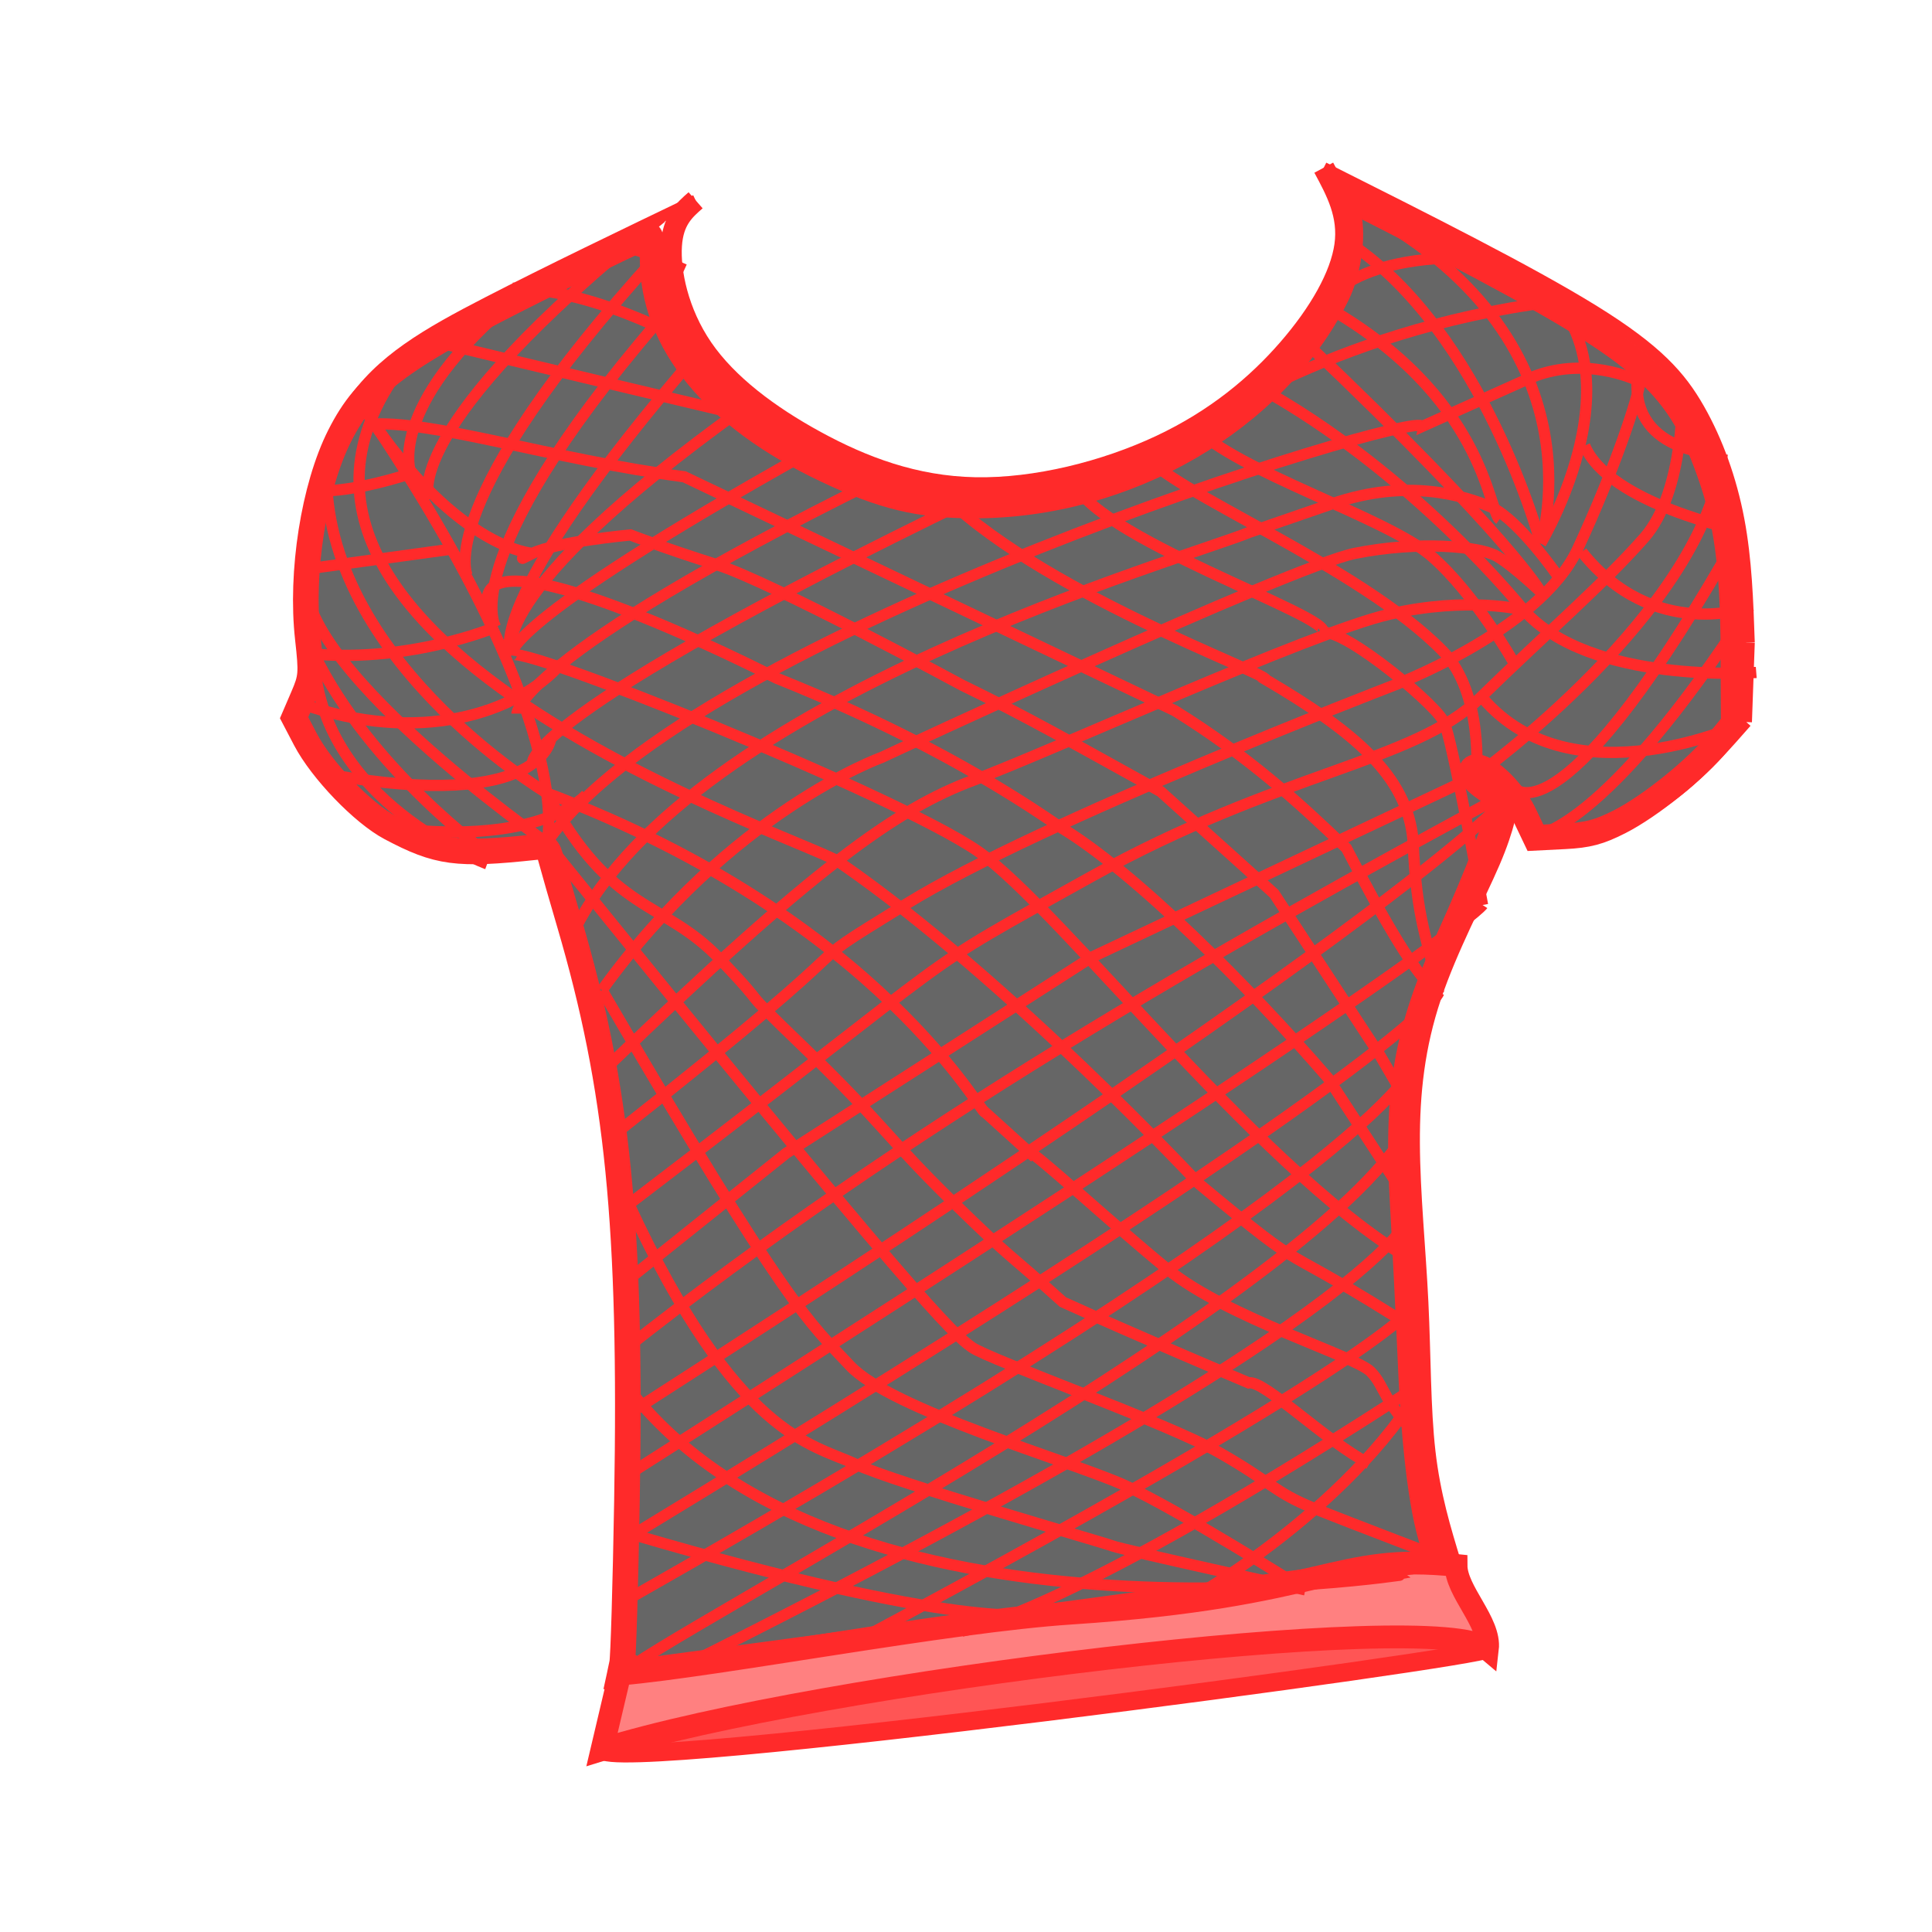 <?xml version="1.0" encoding="UTF-8" standalone="no"?>
<!-- Created with Inkscape (http://www.inkscape.org/) -->

<svg
   xmlns:dc="http://purl.org/dc/elements/1.1/"
   xmlns:cc="http://creativecommons.org/ns#"
   xmlns:rdf="http://www.w3.org/1999/02/22-rdf-syntax-ns#"
   xmlns:svg="http://www.w3.org/2000/svg"
   xmlns="http://www.w3.org/2000/svg"
   xmlns:sodipodi="http://sodipodi.sourceforge.net/DTD/sodipodi-0.dtd"
   xmlns:inkscape="http://www.inkscape.org/namespaces/inkscape"
   viewBox="0 0 256 256"
   id="svg4166"
   version="1.1"
   inkscape:version="0.92.3 (2405546, 2018-03-11)"
   sodipodi:docname="chest_mesh_undershirt.svg">
  <style
     id="style3">
    svg { cursor: default; }
  </style>
  <defs
     id="defs4168">
    <inkscape:path-effect
       effect="bspline"
       id="path-effect410"
       is_visible="true"
       weight="33.333"
       steps="2"
       helper_size="0"
       apply_no_weight="true"
       apply_with_weight="true"
       only_selected="false" />
    <inkscape:path-effect
       effect="bspline"
       id="path-effect398"
       is_visible="true"
       weight="33.333"
       steps="2"
       helper_size="0"
       apply_no_weight="true"
       apply_with_weight="true"
       only_selected="false" />
    <inkscape:path-effect
       effect="bspline"
       id="path-effect394"
       is_visible="true"
       weight="33.333"
       steps="2"
       helper_size="0"
       apply_no_weight="true"
       apply_with_weight="true"
       only_selected="false" />
    <inkscape:path-effect
       effect="bspline"
       id="path-effect390"
       is_visible="true"
       weight="33.333"
       steps="2"
       helper_size="0"
       apply_no_weight="true"
       apply_with_weight="true"
       only_selected="false" />
    <inkscape:path-effect
       effect="bspline"
       id="path-effect386"
       is_visible="true"
       weight="33.333"
       steps="2"
       helper_size="0"
       apply_no_weight="true"
       apply_with_weight="true"
       only_selected="false" />
    <inkscape:path-effect
       effect="bspline"
       id="path-effect382"
       is_visible="true"
       weight="33.333"
       steps="2"
       helper_size="0"
       apply_no_weight="true"
       apply_with_weight="true"
       only_selected="false" />
    <inkscape:path-effect
       effect="bspline"
       id="path-effect378"
       is_visible="true"
       weight="33.333"
       steps="2"
       helper_size="0"
       apply_no_weight="true"
       apply_with_weight="true"
       only_selected="false" />
    <inkscape:path-effect
       effect="bspline"
       id="path-effect374"
       is_visible="true"
       weight="33.333"
       steps="2"
       helper_size="0"
       apply_no_weight="true"
       apply_with_weight="true"
       only_selected="false" />
    <inkscape:path-effect
       effect="bspline"
       id="path-effect370"
       is_visible="true"
       weight="33.333"
       steps="2"
       helper_size="0"
       apply_no_weight="true"
       apply_with_weight="true"
       only_selected="false" />
    <inkscape:path-effect
       effect="powerstroke"
       id="path-effect4416"
       is_visible="true"
       offset_points="0.085,0.507"
       sort_points="true"
       interpolator_type="Linear"
       interpolator_beta="0.2"
       start_linecap_type="zerowidth"
       linejoin_type="round"
       miter_limit="4"
       end_linecap_type="zerowidth"
       cusp_linecap_type="round" />
    <inkscape:path-effect
       effect="powerstroke"
       id="path-effect4202"
       is_visible="true"
       offset_points="0,0.5"
       sort_points="true"
       interpolator_type="Linear"
       interpolator_beta="0.2"
       start_linecap_type="zerowidth"
       linejoin_type="round"
       miter_limit="4"
       end_linecap_type="zerowidth"
       cusp_linecap_type="round" />
    <inkscape:path-effect
       effect="powerstroke"
       id="path-effect4610"
       is_visible="true"
       offset_points="0.09,0.146"
       sort_points="true"
       interpolator_type="Linear"
       interpolator_beta="0.2"
       start_linecap_type="zerowidth"
       linejoin_type="round"
       miter_limit="4"
       end_linecap_type="zerowidth"
       cusp_linecap_type="round" />
    <inkscape:path-effect
       effect="powerstroke"
       id="path-effect4606"
       is_visible="true"
       offset_points="0.293,0.126"
       sort_points="true"
       interpolator_type="Linear"
       interpolator_beta="0.2"
       start_linecap_type="zerowidth"
       linejoin_type="round"
       miter_limit="4"
       end_linecap_type="zerowidth"
       cusp_linecap_type="round" />
    <inkscape:path-effect
       effect="powerstroke"
       id="path-effect4584-7"
       is_visible="true"
       offset_points="0.529,0.215"
       sort_points="true"
       interpolator_type="Linear"
       interpolator_beta="0.2"
       start_linecap_type="zerowidth"
       linejoin_type="round"
       miter_limit="4"
       end_linecap_type="zerowidth"
       cusp_linecap_type="round" />
    <inkscape:path-effect
       effect="powerstroke"
       id="path-effect4584"
       is_visible="true"
       offset_points="0.529,0.215"
       sort_points="true"
       interpolator_type="Linear"
       interpolator_beta="0.2"
       start_linecap_type="zerowidth"
       linejoin_type="round"
       miter_limit="4"
       end_linecap_type="zerowidth"
       cusp_linecap_type="round" />
    <inkscape:path-effect
       effect="powerstroke"
       id="path-effect4584-79"
       is_visible="true"
       offset_points="0.529,0.215"
       sort_points="true"
       interpolator_type="Linear"
       interpolator_beta="0.2"
       start_linecap_type="zerowidth"
       linejoin_type="round"
       miter_limit="4"
       end_linecap_type="zerowidth"
       cusp_linecap_type="round" />
    <inkscape:path-effect
       effect="powerstroke"
       id="path-effect4584-7-5"
       is_visible="true"
       offset_points="0.529,0.215"
       sort_points="true"
       interpolator_type="Linear"
       interpolator_beta="0.2"
       start_linecap_type="zerowidth"
       linejoin_type="round"
       miter_limit="4"
       end_linecap_type="zerowidth"
       cusp_linecap_type="round" />
    <inkscape:path-effect
       effect="powerstroke"
       id="path-effect4606-3"
       is_visible="true"
       offset_points="0.293,0.126"
       sort_points="true"
       interpolator_type="Linear"
       interpolator_beta="0.2"
       start_linecap_type="zerowidth"
       linejoin_type="round"
       miter_limit="4"
       end_linecap_type="zerowidth"
       cusp_linecap_type="round" />
    <inkscape:path-effect
       effect="powerstroke"
       id="path-effect4610-4"
       is_visible="true"
       offset_points="0.09,0.146"
       sort_points="true"
       interpolator_type="Linear"
       interpolator_beta="0.2"
       start_linecap_type="zerowidth"
       linejoin_type="round"
       miter_limit="4"
       end_linecap_type="zerowidth"
       cusp_linecap_type="round" />
    <inkscape:path-effect
       effect="bspline"
       id="path-effect370-2"
       is_visible="true"
       weight="33.333"
       steps="2"
       helper_size="0"
       apply_no_weight="true"
       apply_with_weight="true"
       only_selected="false" />
    <inkscape:path-effect
       effect="bspline"
       id="path-effect374-7"
       is_visible="true"
       weight="33.333"
       steps="2"
       helper_size="0"
       apply_no_weight="true"
       apply_with_weight="true"
       only_selected="false" />
    <inkscape:path-effect
       effect="bspline"
       id="path-effect378-9"
       is_visible="true"
       weight="33.333"
       steps="2"
       helper_size="0"
       apply_no_weight="true"
       apply_with_weight="true"
       only_selected="false" />
    <inkscape:path-effect
       effect="bspline"
       id="path-effect382-3"
       is_visible="true"
       weight="33.333"
       steps="2"
       helper_size="0"
       apply_no_weight="true"
       apply_with_weight="true"
       only_selected="false" />
    <inkscape:path-effect
       effect="bspline"
       id="path-effect386-2"
       is_visible="true"
       weight="33.333"
       steps="2"
       helper_size="0"
       apply_no_weight="true"
       apply_with_weight="true"
       only_selected="false" />
    <inkscape:path-effect
       effect="bspline"
       id="path-effect390-9"
       is_visible="true"
       weight="33.333"
       steps="2"
       helper_size="0"
       apply_no_weight="true"
       apply_with_weight="true"
       only_selected="false" />
    <inkscape:path-effect
       effect="bspline"
       id="path-effect394-4"
       is_visible="true"
       weight="33.333"
       steps="2"
       helper_size="0"
       apply_no_weight="true"
       apply_with_weight="true"
       only_selected="false" />
    <inkscape:path-effect
       effect="bspline"
       id="path-effect398-8"
       is_visible="true"
       weight="33.333"
       steps="2"
       helper_size="0"
       apply_no_weight="true"
       apply_with_weight="true"
       only_selected="false" />
    <inkscape:path-effect
       effect="bspline"
       id="path-effect410-7"
       is_visible="true"
       weight="33.333"
       steps="2"
       helper_size="0"
       apply_no_weight="true"
       apply_with_weight="true"
       only_selected="false" />
  </defs>
  <sodipodi:namedview
     id="base"
     pagecolor="#ffffff"
     bordercolor="#666666"
     borderopacity="1.0"
     inkscape:pageopacity="0.0"
     inkscape:pageshadow="2"
     inkscape:zoom="1.979899"
     inkscape:cx="146.60938"
     inkscape:cy="111.26703"
     inkscape:document-units="px"
     inkscape:current-layer="layer1"
     showgrid="false"
     units="px"
     inkscape:window-width="1366"
     inkscape:window-height="706"
     inkscape:window-x="-8"
     inkscape:window-y="-8"
     inkscape:window-maximized="1"
     showguides="false" />
  <g
     inkscape:groupmode="layer"
     id="layer3"
     inkscape:label="Layer 3">
    <path
       style="display:inline;fill:#ff5555;fill-rule:evenodd;stroke:#ff2a2a;stroke-width:2.426;stroke-linecap:butt;stroke-linejoin:miter;stroke-miterlimit:4;stroke-dasharray:none;stroke-opacity:1"
       d="m 79.774,231.814 c -0.11,3.509 117.758,-12.293 117.318,-13.317 0.354,-14.184 -32.71,-6.688 -48.997,-12.307 -18.935,5.122 -63.14,1.304 -68.321,25.624 z"
       id="path4463"
       inkscape:connector-curvature="0"
       sodipodi:nodetypes="cccc" />
  </g>
  <g
     inkscape:groupmode="layer"
     id="layer2"
     inkscape:label="Layer 2">
    <path
       style="display:inline;fill:#666666;fill-opacity:1;fill-rule:evenodd;stroke:#ff2a2a;stroke-width:3.392;stroke-miterlimit:4;stroke-dasharray:none;stroke-opacity:1"
       d="m 82.428,220.446 c 0.165,-0.758 0.456,-10.468 0.646,-21.577 0.626,-36.454 -1.185,-54.638 -7.621,-76.543 -1.031,-3.508 -2.105,-7.25 -2.388,-8.315 -0.47,-1.771 -0.657,-1.921 -2.191,-1.757 -10.341,1.106 -12.844,0.771 -19.123,-2.56 -3.685,-1.955 -9.128,-7.614 -11.284,-11.731 L 38.97,95.1 40.157,92.342 c 1.11,-2.58 1.151,-3.083 0.631,-7.744 -0.977,-8.765 0.799,-20.069 4.218,-26.842 3.594,-7.119 8.097,-10.417 27.28,-19.975 7.302,-3.638 13.481,-6.615 13.731,-6.615 0.251,0 0.456,1.392 0.456,3.093 0,11.06 8.148,20.983 22.998,28.008 7.524,3.559 12.263,4.704 19.526,4.718 20.233,0.036 39.797,-11.283 48.113,-27.835 1.682,-3.347 2.323,-8.528 1.388,-11.211 -0.332,-0.951 -0.531,-1.801 -0.443,-1.889 0.088,-0.088 6.112,2.963 13.387,6.778 26.173,13.728 30.676,17.536 35.034,29.627 2.318,6.429 3.148,12.529 3.202,23.509 l 0.048,9.882 -2.072,2.528 c -2.9,3.539 -8.994,8.451 -13.039,10.509 -2.713,1.38 -4.213,1.778 -7.287,1.934 l -3.871,0.195 -1.483,-3.105 c -2.03,-4.249 -7.076,-8.073 -7.061,-5.349 0.001,0.348 0.839,1.202 1.86,1.898 1.148,0.782 1.854,1.695 1.85,2.392 -0.01,1.714 -2.686,8.769 -6.574,17.34 -5.746,12.664 -7.06,20.274 -6.161,35.684 0.279,4.785 0.75,14.289 1.046,21.12 0.512,11.793 1.61,20.098 3.219,24.328 0.365,0.961 0.369,1.544 0.011,1.766 -0.294,0.182 -21.652,3.16 -47.461,6.619 -25.809,3.458 -49.997,6.701 -53.749,7.205 l -6.823,0.917 0.3,-1.379 z"
       id="path1940"
       inkscape:connector-curvature="0" />
    <path
       style="display:inline;fill:#ff8080;fill-rule:evenodd;stroke:#ff2a2a;stroke-width:3.024;stroke-linecap:butt;stroke-linejoin:miter;stroke-miterlimit:4;stroke-dasharray:none;stroke-opacity:1"
       d="m 82.128,221.825 -2.355,9.989 c 28.59,-8.903 110.754,-18.859 117.318,-13.317 0.412,-3.536 -4.15,-7.614 -4.159,-11.076 -16.079,-1.706 -17.034,4.086 -51.018,6.322 -16.311,1.073 -46.531,6.911 -59.786,8.083 z"
       id="path4397"
       inkscape:connector-curvature="0"
       sodipodi:nodetypes="ccccsc" />
  </g>
  <g
     inkscape:label="Layer 1"
     inkscape:groupmode="layer"
     id="layer1"
     transform="translate(0,-796.362)"
     style="display:inline">
    <g
       id="g1562"
       transform="matrix(1.488,0,0,1.488,-44.424,-424.356)">
      <path
         inkscape:original-d="m 91.797613,838.20982 c -1.009153,0.88288 -2.019306,1.76677 -3.030458,2.65165 0.717277,3.66465 1.432049,7.32261 2.146574,10.98541 3.705677,2.77751 7.408785,5.55484 11.111681,8.33376 4.63066,1.76669 9.26073,3.53453 13.88959,5.3033 6.18747,-1.55814 12.37537,-3.11564 18.56156,-4.67196 3.6621,-3.07296 7.3246,-6.14609 10.98541,-9.21764 1.89447,-3.3251 3.78907,-6.65117 5.6821,-9.97525 -1.13501,-2.10474 -2.27184,-4.20997 -3.40926,-6.31346"
         inkscape:path-effect="#path-effect370"
         inkscape:connector-curvature="0"
         id="path368"
         d="m 91.798,838.21 c -1.009,0.883 -2.019,1.767 -2.167,4.042 -0.148,2.275 0.567,5.933 2.777,9.153 2.21,3.221 5.913,5.998 10.08,8.271 4.167,2.273 8.797,4.041 14.206,4.146 5.408,0.105 11.596,-1.452 16.52,-3.767 4.924,-2.315 8.587,-5.388 11.364,-8.587 2.777,-3.198 4.672,-6.525 5.051,-9.239 0.379,-2.714 -0.758,-4.819 -1.894,-6.923"
         style="fill:none;stroke:#ff2a2a;stroke-width:1.9;stroke-linecap:butt;stroke-linejoin:miter;stroke-miterlimit:4;stroke-dasharray:none;stroke-opacity:1" />
      <path
         inkscape:original-d="m 147.73481,835.30563 c 9.21864,4.62887 18.43628,9.25873 27.65293,13.8896 2.0633,2.35592 4.12579,4.71304 6.18718,7.07107 1.22164,3.40836 2.4422,6.81753 3.6618,10.22779 0.12729,3.70351 0.25354,7.40679 0.37881,11.11168"
         inkscape:path-effect="#path-effect374"
         inkscape:connector-curvature="0"
         id="path372"
         d="m 147.735,835.306 c 9.218,4.63 18.436,9.26 24.075,12.753 5.64,3.493 7.702,5.85 9.344,8.733 1.641,2.883 2.862,6.292 3.536,9.849 0.674,3.557 0.8,7.26 0.926,10.965"
         style="fill:none;stroke:#ff2a2a;stroke-width:1px;stroke-linecap:butt;stroke-linejoin:miter;stroke-opacity:1" />
      <path
         inkscape:original-d="m 185.61553,877.60577 c -0.0832,2.35602 -0.16736,4.71304 -0.25254,7.07107"
         inkscape:path-effect="#path-effect378"
         inkscape:connector-curvature="0"
         id="path376"
         d="m 185.616,877.606 c -0.084,2.356 -0.168,4.713 -0.253,7.071"
         style="fill:none;stroke:#ff2a2a;stroke-width:1px;stroke-linecap:butt;stroke-linejoin:miter;stroke-opacity:1" />
      <path
         inkscape:original-d="m 185.36299,884.67684 c -1.80886,2.06139 -3.61871,4.12379 -5.42957,6.18718 -2.73623,1.59923 -5.47066,3.19782 -8.20749,4.79823 -1.72542,-0.29576 -3.45035,-0.59026 -5.17703,-0.88389"
         inkscape:path-effect="#path-effect382"
         inkscape:connector-curvature="0"
         id="path380"
         d="m 185.363,884.677 c -1.809,2.061 -3.619,4.124 -5.892,5.955 -2.273,1.831 -5.008,3.43 -7.239,4.083 -2.231,0.653 -3.956,0.358 -5.683,0.064"
         style="fill:none;stroke:#ff2a2a;stroke-width:1px;stroke-linecap:butt;stroke-linejoin:miter;stroke-opacity:1" />
      <path
         inkscape:original-d="m 166.5489,894.77836 c -0.58826,-1.38996 -1.17751,-2.77892 -1.76777,-4.16688"
         inkscape:path-effect="#path-effect386"
         inkscape:connector-curvature="0"
         id="path384"
         d="m 166.549,894.778 c -0.589,-1.389 -1.179,-2.778 -1.768,-4.167"
         style="fill:none;stroke:#ff2a2a;stroke-width:1px;stroke-linecap:butt;stroke-linejoin:miter;stroke-opacity:1" />
      <path
         inkscape:original-d="m 164.78113,890.61148 c -0.25154,1.68259 -0.50407,3.45036 -0.75761,5.17703 -2.44179,4.54765 -4.8814,9.09038 -7.32361,13.63706 -0.54631,4.12488 -0.92497,8.24858 -1.38896,12.37437 0.50621,4.88271 1.01116,9.76381 1.51523,14.64722 -0.0411,4.6718 -0.0832,9.34291 -0.12627,14.01586 0.92718,3.03011 1.85295,6.05992 2.77792,9.09137"
         inkscape:path-effect="#path-effect390"
         inkscape:connector-curvature="0"
         id="path388"
         d="m 164.781,890.611 c -0.246,1.683 -0.505,3.45 -1.852,6.587 -1.347,3.137 -3.787,7.68 -5.24,12.02 -1.453,4.34 -1.915,8.455 -1.894,12.959 0.021,4.504 0.526,9.385 0.757,14.163 0.232,4.778 0.189,9.449 0.631,13.3 0.442,3.852 1.368,6.882 2.294,9.913"
         style="fill:none;stroke:#ff2a2a;stroke-width:1px;stroke-linecap:butt;stroke-linejoin:miter;stroke-opacity:1" />
      <path
         inkscape:original-d="m 159.47783,959.55439 c -24.78983,3.32409 -49.58065,6.64917 -74.372478,9.97526"
         inkscape:path-effect="#path-effect394"
         inkscape:connector-curvature="0"
         id="path392"
         d="m 159.478,959.554 c -24.79,3.325 -49.581,6.65 -74.372,9.975"
         style="fill:none;stroke:#ff2a2a;stroke-width:1px;stroke-linecap:butt;stroke-linejoin:miter;stroke-opacity:1" />
      <path
         inkscape:original-d="m 85.105352,969.52965 c 0.169359,-1.85295 0.337717,-3.70489 0.505076,-5.55584 0.211326,-14.55552 0.421897,-29.12706 0.631346,-43.6891 -2.566293,-8.29209 -5.133943,-16.58433 -7.702414,-24.875"
         inkscape:path-effect="#path-effect398"
         inkscape:connector-curvature="0"
         id="path396"
         d="m 85.105,969.53 c 0.168,-1.853 0.337,-3.705 0.526,-11.908 0.189,-8.203 0.4,-22.775 -0.779,-34.202 -1.179,-11.427 -3.746,-19.719 -6.313,-28.01"
         style="fill:none;stroke:#ff2a2a;stroke-width:1px;stroke-linecap:butt;stroke-linejoin:miter;stroke-opacity:1" />
      <path
         inkscape:original-d="m 78.53936,895.40971 c -1.935126,0.63034 -3.871572,1.26179 -5.808377,1.89403 -3.534534,-1.2216 -7.06981,-2.44211 -10.606601,-3.6618 -1.977216,-2.8631 -3.9529,-5.72153 -5.934647,-8.58629 -0.08318,-0.67444 -0.167359,-1.34787 -0.252538,-2.02031 0.547466,-0.79968 1.095332,-1.60041 1.641498,-2.39911 -0.04103,-0.79956 -0.08318,-1.60041 -0.126269,-2.39912 -0.33532,-2.18707 -0.672435,-4.37832 -1.010153,-6.56599 1.010772,-5.59681 2.021306,-11.19685 3.030458,-16.79378 4.209109,-2.39962 8.418938,-4.79923 12.626907,-7.19734 6.565143,-3.15684 13.132983,-6.31445 19.697975,-9.47018"
         inkscape:path-effect="#path-effect410"
         inkscape:connector-curvature="0"
         id="path408"
         d="m 78.539,895.41 c -1.935,0.631 -3.871,1.262 -6.607,0.968 -2.736,-0.294 -6.271,-1.515 -9.029,-3.557 -2.757,-2.042 -4.733,-4.9 -5.765,-6.67 -1.032,-1.77 -1.117,-2.443 -0.885,-3.18 0.232,-0.736 0.779,-1.537 1.032,-2.336 0.252,-0.799 0.21,-1.6 0.021,-3.093 -0.189,-1.493 -0.526,-3.684 -0.19,-7.576 0.337,-3.892 1.347,-9.492 3.957,-13.49 2.61,-3.998 6.819,-6.398 12.206,-9.175 5.387,-2.777 11.954,-5.935 18.519,-9.091"
         style="fill:none;stroke:#ff2a2a;stroke-width:1px;stroke-linecap:butt;stroke-linejoin:miter;stroke-opacity:1" />
      <path
         inkscape:connector-curvature="0"
         id="path1297"
         d="M 156.7,943.392 C 149.881,955.135 135.108,963.216 135.108,963.216"
         style="fill:none;stroke:#ff2a2a;stroke-width:1px;stroke-linecap:butt;stroke-linejoin:miter;stroke-opacity:1" />
      <path
         inkscape:connector-curvature="0"
         id="path1309"
         d="m 156.7,943.392 c -32.072,20.961 -41.164,22.223 -41.164,22.223"
         style="fill:none;stroke:#ff2a2a;stroke-width:1px;stroke-linecap:butt;stroke-linejoin:miter;stroke-opacity:1" />
      <path
         inkscape:connector-curvature="0"
         id="path1311"
         d="m 105.94,966.625 c 51.013,-27.274 50.381,-30.683 50.381,-30.683"
         style="fill:none;stroke:#ff2a2a;stroke-width:1px;stroke-linecap:butt;stroke-linejoin:miter;stroke-opacity:1" />
      <path
         inkscape:connector-curvature="0"
         id="path1313"
         d="M 90.661,968.772 C 156.321,935.942 155.69,927.987 155.69,927.987"
         style="fill:none;stroke:#ff2a2a;stroke-width:1px;stroke-linecap:butt;stroke-linejoin:miter;stroke-opacity:1" />
      <path
         sodipodi:nodetypes="cc"
         inkscape:connector-curvature="0"
         id="path1315"
         d="m 85.105,969.53 c 2.745,-3.079 63.905,-34.713 70.458,-49.371"
         style="fill:none;stroke:#ff2a2a;stroke-width:1px;stroke-linecap:butt;stroke-linejoin:miter;stroke-opacity:1" />
      <path
         sodipodi:nodetypes="cc"
         inkscape:connector-curvature="0"
         id="path1317"
         d="M 85.232,963.09 C 154.553,923.74 156.069,914.809 156.069,914.603"
         style="fill:none;stroke:#ff2a2a;stroke-width:1px;stroke-linecap:butt;stroke-linejoin:miter;stroke-opacity:1" />
      <path
         inkscape:connector-curvature="0"
         id="path1319"
         d="M 86.242,957.029 C 156.069,914.603 157.963,908.794 157.963,908.794"
         style="fill:none;stroke:#ff2a2a;stroke-width:1px;stroke-linecap:butt;stroke-linejoin:miter;stroke-opacity:1" />
      <path
         inkscape:connector-curvature="0"
         id="path1321"
         d="M 85.737,951.726 C 159.352,904.88 161.877,900.966 161.877,900.966"
         style="fill:none;stroke:#ff2a2a;stroke-width:1px;stroke-linecap:butt;stroke-linejoin:miter;stroke-opacity:1" />
      <path
         sodipodi:nodetypes="cc"
         inkscape:connector-curvature="0"
         id="path1323"
         d="M 85.61,946.422 C 160.294,898.433 164.772,890.597 164.781,890.611"
         style="fill:none;stroke:#ff2a2a;stroke-width:1px;stroke-linecap:butt;stroke-linejoin:miter;stroke-opacity:1" />
      <path
         sodipodi:nodetypes="cc"
         inkscape:connector-curvature="0"
         id="path1325"
         d="M 85.232,940.74 C 110.516,920.745 137.5,905.283 164.781,890.611"
         style="fill:none;stroke:#ff2a2a;stroke-width:1px;stroke-linecap:butt;stroke-linejoin:miter;stroke-opacity:1" />
      <path
         inkscape:connector-curvature="0"
         id="path1333"
         d="m 164.781,890.611 c 0,0 -6.44,-4.546 0,0"
         style="fill:none;stroke:#ff2a2a;stroke-width:1px;stroke-linecap:butt;stroke-linejoin:miter;stroke-opacity:1" />
      <path
         inkscape:connector-curvature="0"
         id="path1337"
         d="m 184.858,867.631 c -15.784,28.032 -20.077,22.981 -20.077,22.981"
         style="fill:none;stroke:#ff2a2a;stroke-width:1px;stroke-linecap:butt;stroke-linejoin:miter;stroke-opacity:1" />
      <path
         inkscape:connector-curvature="0"
         id="path1339"
         d="m 185.616,874.449 c -13.006,20.077 -19.067,20.329 -19.067,20.329"
         style="fill:none;stroke:#ff2a2a;stroke-width:1px;stroke-linecap:butt;stroke-linejoin:miter;stroke-opacity:1" />
      <path
         inkscape:connector-curvature="0"
         id="path1341"
         d="m 183.216,860.812 c -1.389,13.89 -21.971,28.663 -21.971,28.663 l -34.219,16.162 -27.148,17.425 -13.89,11.112"
         style="fill:none;stroke:#ff2a2a;stroke-width:1px;stroke-linecap:butt;stroke-linejoin:miter;stroke-opacity:1" />
      <path
         inkscape:connector-curvature="0"
         id="path1343"
         d="m 85.863,927.608 c 31.946,-24.37 24.37,-19.824 41.164,-29.168 16.794,-9.344 28.789,-10.207 34.598,-15.89 5.808,-5.682 10.985,-10.122 14.647,-14.289 3.662,-4.167 3.409,-13.132 3.409,-13.132"
         style="fill:none;stroke:#ff2a2a;stroke-width:1px;stroke-linecap:butt;stroke-linejoin:miter;stroke-opacity:1" />
      <path
         inkscape:connector-curvature="0"
         id="path1345"
         d="m 84.853,921.169 c 25.759,-20.329 13.89,-13.006 25.759,-20.329 11.869,-7.324 43.058,-19.319 43.058,-19.319 0,0 13.258,-4.924 16.668,-12.248 3.409,-7.324 5.43,-13.637 5.556,-14.9 0.126,-1.263 -2.778,-5.051 -2.652,-4.672"
         style="fill:none;stroke:#ff2a2a;stroke-width:1px;stroke-linecap:butt;stroke-linejoin:miter;stroke-opacity:1" />
      <path
         inkscape:connector-curvature="0"
         id="path1349"
         d="m 84.095,915.234 c 18.183,-17.551 25.633,-22.855 32.451,-25.38 6.819,-2.525 29.926,-13.132 36.997,-14.773 7.071,-1.641 11.996,-0.379 11.996,-0.379"
         style="fill:none;stroke:#ff2a2a;stroke-width:1px;stroke-linecap:butt;stroke-linejoin:miter;stroke-opacity:1" />
      <path
         sodipodi:nodetypes="ccscc"
         inkscape:connector-curvature="0"
         id="path1355"
         d="m 83.464,908.542 c 11.49,-15.91 24.875,-20.708 24.875,-20.708 0,0 36.492,-17.046 42.174,-18.183 5.682,-1.136 11.112,-0.631 12.627,0.253 1.515,0.884 3.93,3.203 3.93,3.203"
         style="fill:none;stroke:#ff2a2a;stroke-width:1px;stroke-linecap:butt;stroke-linejoin:miter;stroke-opacity:1" />
      <path
         sodipodi:nodetypes="ccscc"
         inkscape:connector-curvature="0"
         id="path1357"
         d="m 81.065,903.112 c 10.391,-20.643 54.635,-33.081 60.092,-35.354 l 7.336,-2.526 c 6.675,-2.299 11.698,-0.742 14.211,0.327 2.513,1.247 5.884,6.12 5.884,6.12"
         style="fill:none;stroke:#ff2a2a;stroke-width:1px;stroke-linecap:butt;stroke-linejoin:miter;stroke-opacity:1" />
      <path
         sodipodi:nodetypes="ccsc"
         inkscape:connector-curvature="0"
         id="path1359"
         d="m 78.539,895.41 c 12.753,-18.697 77.94,-38.756 77.94,-37.053 l 9.438,-4.237 c 4.944,-2.22 9.723,0.126 9.723,0.126"
         style="fill:none;stroke:#ff2a2a;stroke-width:1px;stroke-linecap:butt;stroke-linejoin:miter;stroke-opacity:1" />
      <path
         sodipodi:nodetypes="cc"
         inkscape:connector-curvature="0"
         id="path1361"
         d="m 169.832,847.049 c -20.397,2.107 -33.495,11.534 -33.588,11.364"
         style="fill:none;stroke:#ff2a2a;stroke-width:1px;stroke-linecap:butt;stroke-linejoin:miter;stroke-opacity:1" />
      <path
         inkscape:connector-curvature="0"
         id="path1363"
         d="m 163.013,843.387 c -13.006,-0.758 -15.279,4.167 -15.279,4.167"
         style="fill:none;stroke:#ff2a2a;stroke-width:1px;stroke-linecap:butt;stroke-linejoin:miter;stroke-opacity:1" />
      <path
         inkscape:connector-curvature="0"
         id="path1365"
         d="M 116.546,864.726 C 75.888,884.424 77.277,888.339 77.277,888.339"
         style="fill:none;stroke:#ff2a2a;stroke-width:1px;stroke-linecap:butt;stroke-linejoin:miter;stroke-opacity:1" />
      <path
         inkscape:connector-curvature="0"
         id="path1367"
         d="M 107.834,863.211 C 75.888,878.995 75.888,883.919 75.888,883.919"
         style="fill:none;stroke:#ff2a2a;stroke-width:1px;stroke-linecap:butt;stroke-linejoin:miter;stroke-opacity:1" />
      <path
         inkscape:connector-curvature="0"
         id="path1369"
         d="M 102.025,860.559 C 73.994,876.217 75.383,878.742 75.383,878.742"
         style="fill:none;stroke:#ff2a2a;stroke-width:1px;stroke-linecap:butt;stroke-linejoin:miter;stroke-opacity:1" />
      <path
         inkscape:connector-curvature="0"
         id="path1371"
         d="M 95.964,856.771 C 72.605,873.565 75.383,878.742 75.383,878.742"
         style="fill:none;stroke:#ff2a2a;stroke-width:1px;stroke-linecap:butt;stroke-linejoin:miter;stroke-opacity:1" />
      <path
         inkscape:connector-curvature="0"
         id="path1373"
         d="M 92.303,851.468 C 72.226,874.702 75.383,878.742 75.383,878.742"
         style="fill:none;stroke:#ff2a2a;stroke-width:1px;stroke-linecap:butt;stroke-linejoin:miter;stroke-opacity:1" />
      <path
         sodipodi:nodetypes="cc"
         inkscape:connector-curvature="0"
         id="path1375"
         d="M 90.202,846.987 C 70.334,869.449 73.83,876.069 73.994,876.217"
         style="fill:none;stroke:#ff2a2a;stroke-width:1px;stroke-linecap:butt;stroke-linejoin:miter;stroke-opacity:1" />
      <path
         inkscape:connector-curvature="0"
         id="path1377"
         d="M 88.388,843.134 C 68.185,865.358 71.468,871.671 71.468,871.671"
         style="fill:none;stroke:#ff2a2a;stroke-width:1px;stroke-linecap:butt;stroke-linejoin:miter;stroke-opacity:1" />
      <path
         inkscape:connector-curvature="0"
         id="path1379"
         d="M 88.767,839.725 C 65.029,858.792 68.059,864.853 68.059,864.853"
         style="fill:none;stroke:#ff2a2a;stroke-width:1px;stroke-linecap:butt;stroke-linejoin:miter;stroke-opacity:1" />
      <path
         inkscape:connector-curvature="0"
         id="path1381"
         d="M 77.279,845.707 C 64.021,856.061 66.418,862.453 66.418,862.453"
         style="fill:none;stroke:#ff2a2a;stroke-width:1px;stroke-linecap:butt;stroke-linejoin:miter;stroke-opacity:1"
         sodipodi:nodetypes="cc" />
      <path
         sodipodi:nodetypes="cc"
         inkscape:connector-curvature="0"
         id="path1383"
         d="m 61.619,855.761 c 20.077,29.294 16.92,39.648 16.92,39.648"
         style="fill:none;stroke:#ff2a2a;stroke-width:1px;stroke-linecap:butt;stroke-linejoin:miter;stroke-opacity:1" />
      <path
         inkscape:connector-curvature="0"
         id="path1385"
         d="m 59.22,889.349 c 19.193,3.409 19.698,-3.283 19.698,-3.283"
         style="fill:none;stroke:#ff2a2a;stroke-width:1px;stroke-linecap:butt;stroke-linejoin:miter;stroke-opacity:1" />
      <path
         inkscape:connector-curvature="0"
         id="path1387"
         d="m 66.291,894.273 c 12.248,1.136 15.784,-3.157 15.784,-3.157"
         style="fill:none;stroke:#ff2a2a;stroke-width:1px;stroke-linecap:butt;stroke-linejoin:miter;stroke-opacity:1" />
      <path
         sodipodi:nodetypes="cc"
         inkscape:connector-curvature="0"
         id="path1389"
         d="m 56.695,883.035 c 10.384,3.705 19.193,0.884 23.107,-3.536"
         style="fill:none;stroke:#ff2a2a;stroke-width:1px;stroke-linecap:butt;stroke-linejoin:miter;stroke-opacity:1" />
      <path
         sodipodi:nodetypes="cc"
         inkscape:connector-curvature="0"
         id="path1391"
         d="m 57.831,878.616 c 8.713,0.758 16.162,-2.399 16.162,-2.399"
         style="fill:none;stroke:#ff2a2a;stroke-width:1px;stroke-linecap:butt;stroke-linejoin:miter;stroke-opacity:1" />
      <path
         inkscape:connector-curvature="0"
         id="path1393"
         d="m 57.2,871.04 12.879,-1.768"
         style="fill:none;stroke:#ff2a2a;stroke-width:1px;stroke-linecap:butt;stroke-linejoin:miter;stroke-opacity:1" />
      <path
         inkscape:connector-curvature="0"
         id="path1395"
         d="m 57.958,864.095 c 3.536,0.126 8.334,-1.515 8.334,-1.515"
         style="fill:none;stroke:#ff2a2a;stroke-width:1px;stroke-linecap:butt;stroke-linejoin:miter;stroke-opacity:1" />
      <path
         sodipodi:nodetypes="ccsc"
         inkscape:connector-curvature="0"
         id="path1397"
         d="m 67.68,850.584 c -24.622,26.264 36.365,45.204 37.123,46.72 14.841,10.281 31.818,28.489 31.818,28.489 10.933,9.073 5.538,4.184 19.826,13.306"
         style="fill:none;stroke:#ff2a2a;stroke-width:1px;stroke-linecap:butt;stroke-linejoin:miter;stroke-opacity:1" />
      <path
         inkscape:connector-curvature="0"
         id="path1399"
         d="m 86.242,957.029 c 29.294,8.586 35.734,7.071 35.734,7.071"
         style="fill:none;stroke:#ff2a2a;stroke-width:1px;stroke-linecap:butt;stroke-linejoin:miter;stroke-opacity:1" />
      <path
         sodipodi:nodetypes="cc"
         inkscape:connector-curvature="0"
         id="path1401"
         d="m 85.737,943.897 c 18.948,24.611 69.313,16.681 69.322,16.668"
         style="fill:none;stroke:#ff2a2a;stroke-width:1px;stroke-linecap:butt;stroke-linejoin:miter;stroke-opacity:1" />
      <path
         inkscape:connector-curvature="0"
         id="path1403"
         d="m 85.863,927.608 c 9.596,20.708 16.289,21.339 20.077,23.107 3.788,1.768 21.971,6.945 22.981,7.324 1.01,0.379 17.173,3.914 17.173,3.914"
         style="fill:none;stroke:#ff2a2a;stroke-width:1px;stroke-linecap:butt;stroke-linejoin:miter;stroke-opacity:1" />
      <path
         inkscape:connector-curvature="0"
         id="path1405"
         d="m 83.464,908.542 c 16.541,28.411 18.435,29.547 22.097,33.461 3.662,3.914 19.572,8.46 24.37,10.607 4.798,2.147 16.162,9.344 16.162,9.344"
         style="fill:none;stroke:#ff2a2a;stroke-width:1px;stroke-linecap:butt;stroke-linejoin:miter;stroke-opacity:1" />
      <path
         inkscape:connector-curvature="0"
         id="path1407"
         d="m 78.539,895.41 c 32.83,40.659 36.239,43.815 37.881,44.952 1.641,1.136 17.299,6.692 21.971,9.344 4.672,2.652 4.924,3.536 8.334,4.924 3.409,1.389 12.753,4.924 12.753,4.924"
         style="fill:none;stroke:#ff2a2a;stroke-width:1px;stroke-linecap:butt;stroke-linejoin:miter;stroke-opacity:1" />
      <path
         inkscape:connector-curvature="0"
         id="path1411"
         d="m 73.236,897.304 c 0,0 -15.152,-5.556 -15.405,-18.688 5.051,10.354 15.657,17.93 15.657,17.93"
         style="fill:none;stroke:#ff2a2a;stroke-width:1px;stroke-linecap:butt;stroke-linejoin:miter;stroke-opacity:1" />
      <path
         inkscape:connector-curvature="0"
         id="path1413"
         d="m 57.2,871.04 c -2.147,7.955 21.339,24.37 21.339,24.37"
         style="fill:none;stroke:#ff2a2a;stroke-width:1px;stroke-linecap:butt;stroke-linejoin:miter;stroke-opacity:1" />
      <path
         sodipodi:nodetypes="ccsssccc"
         inkscape:connector-curvature="0"
         id="path1415"
         d="m 58.968,861.191 c -1.136,17.425 19.572,29.799 19.572,29.799 5.808,10.859 10.354,9.47 15.405,14.773 5.051,5.303 0.884,1.515 7.576,7.955 6.692,6.44 7.45,8.081 13.132,13.637 5.682,5.556 4.672,4.293 9.849,8.965 6.268,2.854 16.541,7.197 16.541,7.197 1.351,-0.3 6.849,5.184 10.733,7.197"
         style="fill:none;stroke:#ff2a2a;stroke-width:1px;stroke-linecap:butt;stroke-linejoin:miter;stroke-opacity:1" />
      <path
         sodipodi:nodetypes="cccssc"
         inkscape:connector-curvature="0"
         id="path1417"
         d="m 78.539,890.99 c 29.84,11.29 38.899,29.003 39.017,28.411 l 4.041,3.662 c 0.199,-0.283 7.112,6.154 12.248,10.354 5.264,4.305 16.668,7.702 18.056,9.091 1.389,1.389 1.01,2.778 4.924,6.44"
         style="fill:none;stroke:#ff2a2a;stroke-width:1px;stroke-linecap:butt;stroke-linejoin:miter;stroke-opacity:1" />
      <path
         sodipodi:nodetypes="csc"
         inkscape:connector-curvature="0"
         id="path1419"
         d="M 156.574,933.164 C 143.063,925.967 124.33,901.286 116.925,896.167 109.629,891.124 75.569,877.441 75.383,878.742"
         style="fill:none;stroke:#ff2a2a;stroke-width:1px;stroke-linecap:butt;stroke-linejoin:miter;stroke-opacity:1" />
      <path
         sodipodi:nodetypes="ccccc"
         inkscape:connector-curvature="0"
         id="path1421"
         d="m 73.994,876.217 c -5.935,-11.364 25.001,4.546 25.001,4.546 9.395,3.768 17.879,8.144 25.254,13.258 6.607,3.944 16.891,14.265 23.865,22.35 l 7.576,11.617"
         style="fill:none;stroke:#ff2a2a;stroke-width:1px;stroke-linecap:butt;stroke-linejoin:miter;stroke-opacity:1" />
      <path
         sodipodi:nodetypes="ccscsccccc"
         inkscape:connector-curvature="0"
         id="path1423"
         d="m 61.619,855.761 c 8.46,13.511 15.657,13.89 15.657,13.89 0,0 -2.02,1.01 0,0 2.02,-1.01 8.713,-1.641 8.713,-1.641 0,0 2.904,1.136 7.702,2.652 4.798,1.515 21.845,10.733 21.845,10.733 5.798,2.811 10.296,5.392 17.678,9.47 l 10.102,9.091 9.344,14.268 1.768,3.03"
         style="fill:none;stroke:#ff2a2a;stroke-width:1px;stroke-linecap:butt;stroke-linejoin:miter;stroke-opacity:1" />
      <path
         sodipodi:nodetypes="ccccc"
         inkscape:connector-curvature="0"
         id="path1425"
         d="m 62.629,858.16 c 5.574,-0.466 16.275,3.113 28.158,4.672 l 43.689,20.834 c 6.561,4.083 11.039,8.165 15.279,12.248 3.259,6.256 6.282,11.624 8.207,12.879"
         style="fill:none;stroke:#ff2a2a;stroke-width:1px;stroke-linecap:butt;stroke-linejoin:miter;stroke-opacity:1" />
      <path
         inkscape:connector-curvature="0"
         id="path1427"
         d="m 67.68,850.584 c 7.197,1.768 31.188,7.45 31.188,7.45"
         style="fill:none;stroke:#ff2a2a;stroke-width:1px;stroke-linecap:butt;stroke-linejoin:miter;stroke-opacity:1" />
      <path
         inkscape:connector-curvature="0"
         id="path1429"
         d="m 75.509,846.038 c 7.955,0.126 16.794,5.43 16.794,5.43"
         style="fill:none;stroke:#ff2a2a;stroke-width:1px;stroke-linecap:butt;stroke-linejoin:miter;stroke-opacity:1" />
      <path
         inkscape:connector-curvature="0"
         id="path1431"
         d="m 84.474,842.377 c 0.839,-0.036 1.338,-0.261 6.325,2.008"
         style="fill:none;stroke:#ff2a2a;stroke-width:1px;stroke-linecap:butt;stroke-linejoin:miter;stroke-opacity:1"
         sodipodi:nodetypes="cc" />
      <path
         sodipodi:nodetypes="cccc"
         inkscape:connector-curvature="0"
         id="path1433"
         d="m 113.263,863.842 c 8.614,9.089 29.684,16.56 29.294,17.046 7.74,4.556 12.662,8.517 13.132,14.395 0.298,7.166 1.327,8.613 2.273,13.511"
         style="fill:none;stroke:#ff2a2a;stroke-width:1px;stroke-linecap:butt;stroke-linejoin:miter;stroke-opacity:1" />
      <path
         sodipodi:nodetypes="cccc"
         inkscape:connector-curvature="0"
         id="path1435"
         d="m 125.385,862.956 c 1.05,5.06 23.772,12.476 22.223,13.766 1.968,-0.492 10.78,6.933 10.859,8.081 0.631,1.01 3.409,16.162 3.409,16.162"
         style="fill:none;stroke:#ff2a2a;stroke-width:1px;stroke-linecap:butt;stroke-linejoin:miter;stroke-opacity:1" />
      <path
         sodipodi:nodetypes="csc"
         inkscape:connector-curvature="0"
         id="path1437"
         d="m 131.683,860.735 c 2.138,3.306 19.193,9.988 26.658,17.628 3.634,3.719 3.057,11.298 2.904,11.112"
         style="fill:none;stroke:#ff2a2a;stroke-width:1px;stroke-linecap:butt;stroke-linejoin:miter;stroke-opacity:1" />
      <path
         inkscape:connector-curvature="0"
         id="path1439"
         d="m 136.244,858.413 c 3.662,3.914 17.173,8.081 21.087,11.49 3.914,3.409 7.324,9.47 7.324,9.47"
         style="fill:none;stroke:#ff2a2a;stroke-width:1px;stroke-linecap:butt;stroke-linejoin:miter;stroke-opacity:1" />
      <path
         inkscape:connector-curvature="0"
         id="path1441"
         d="m 141.761,854.757 c 14.016,7.702 23.778,19.944 23.778,19.944"
         style="fill:none;stroke:#ff2a2a;stroke-width:1px;stroke-linecap:butt;stroke-linejoin:miter;stroke-opacity:1"
         sodipodi:nodetypes="cc" />
      <path
         inkscape:connector-curvature="0"
         id="path1443"
         d="m 146.22,850.963 c 18.309,17.425 20.85,22.143 20.85,22.143"
         style="fill:none;stroke:#ff2a2a;stroke-width:1px;stroke-linecap:butt;stroke-linejoin:miter;stroke-opacity:1" />
      <path
         sodipodi:nodetypes="cc"
         inkscape:connector-curvature="0"
         id="path1445"
         d="m 147.735,847.554 c 14.328,8.065 14.645,18.318 15.657,19.067"
         style="fill:none;stroke:#ff2a2a;stroke-width:1px;stroke-linecap:butt;stroke-linejoin:miter;stroke-opacity:1" />
      <path
         inkscape:connector-curvature="0"
         id="path1447"
         d="m 150.008,841.998 c 11.996,7.955 17.046,26.769 17.046,26.769"
         style="fill:none;stroke:#ff2a2a;stroke-width:1px;stroke-linecap:butt;stroke-linejoin:miter;stroke-opacity:1"
         sodipodi:nodetypes="cc" />
      <path
         inkscape:connector-curvature="0"
         id="path1449"
         d="m 149.25,838.084 c 23.991,11.617 17.804,30.683 17.804,30.683"
         style="fill:none;stroke:#ff2a2a;stroke-width:1px;stroke-linecap:butt;stroke-linejoin:miter;stroke-opacity:1" />
      <path
         inkscape:connector-curvature="0"
         id="path1451"
         d="m 163.013,843.387 c 15.531,6.313 4.041,25.38 4.041,25.38"
         style="fill:none;stroke:#ff2a2a;stroke-width:1px;stroke-linecap:butt;stroke-linejoin:miter;stroke-opacity:1" />
      <path
         inkscape:connector-curvature="0"
         id="path1453"
         d="m 161.877,882.53 c 8.081,9.47 23.486,2.147 23.486,2.147"
         style="fill:none;stroke:#ff2a2a;stroke-width:1px;stroke-linecap:butt;stroke-linejoin:miter;stroke-opacity:1" />
      <path
         sodipodi:nodetypes="cc"
         inkscape:connector-curvature="0"
         id="path1455"
         d="m 165.539,874.702 c 5.935,6.692 20.708,5.556 20.708,5.556"
         style="fill:none;stroke:#ff2a2a;stroke-width:1px;stroke-linecap:butt;stroke-linejoin:miter;stroke-opacity:1" />
      <path
         sodipodi:nodetypes="cc"
         inkscape:connector-curvature="0"
         id="path1459"
         d="m 170.716,869.525 c 6.44,8.081 14.9,4.924 14.9,4.924"
         style="fill:none;stroke:#ff2a2a;stroke-width:1px;stroke-linecap:butt;stroke-linejoin:miter;stroke-opacity:1" />
      <path
         inkscape:connector-curvature="0"
         id="path1461"
         d="m 170.968,860.054 c 2.147,5.177 13.89,7.576 13.89,7.576"
         style="fill:none;stroke:#ff2a2a;stroke-width:1px;stroke-linecap:butt;stroke-linejoin:miter;stroke-opacity:1" />
      <path
         inkscape:connector-curvature="0"
         id="path1463"
         d="m 175.64,854.246 c -0.379,6.692 7.576,6.566 7.576,6.566"
         style="fill:none;stroke:#ff2a2a;stroke-width:1px;stroke-linecap:butt;stroke-linejoin:miter;stroke-opacity:1" />
    </g>
  </g>
</svg>
